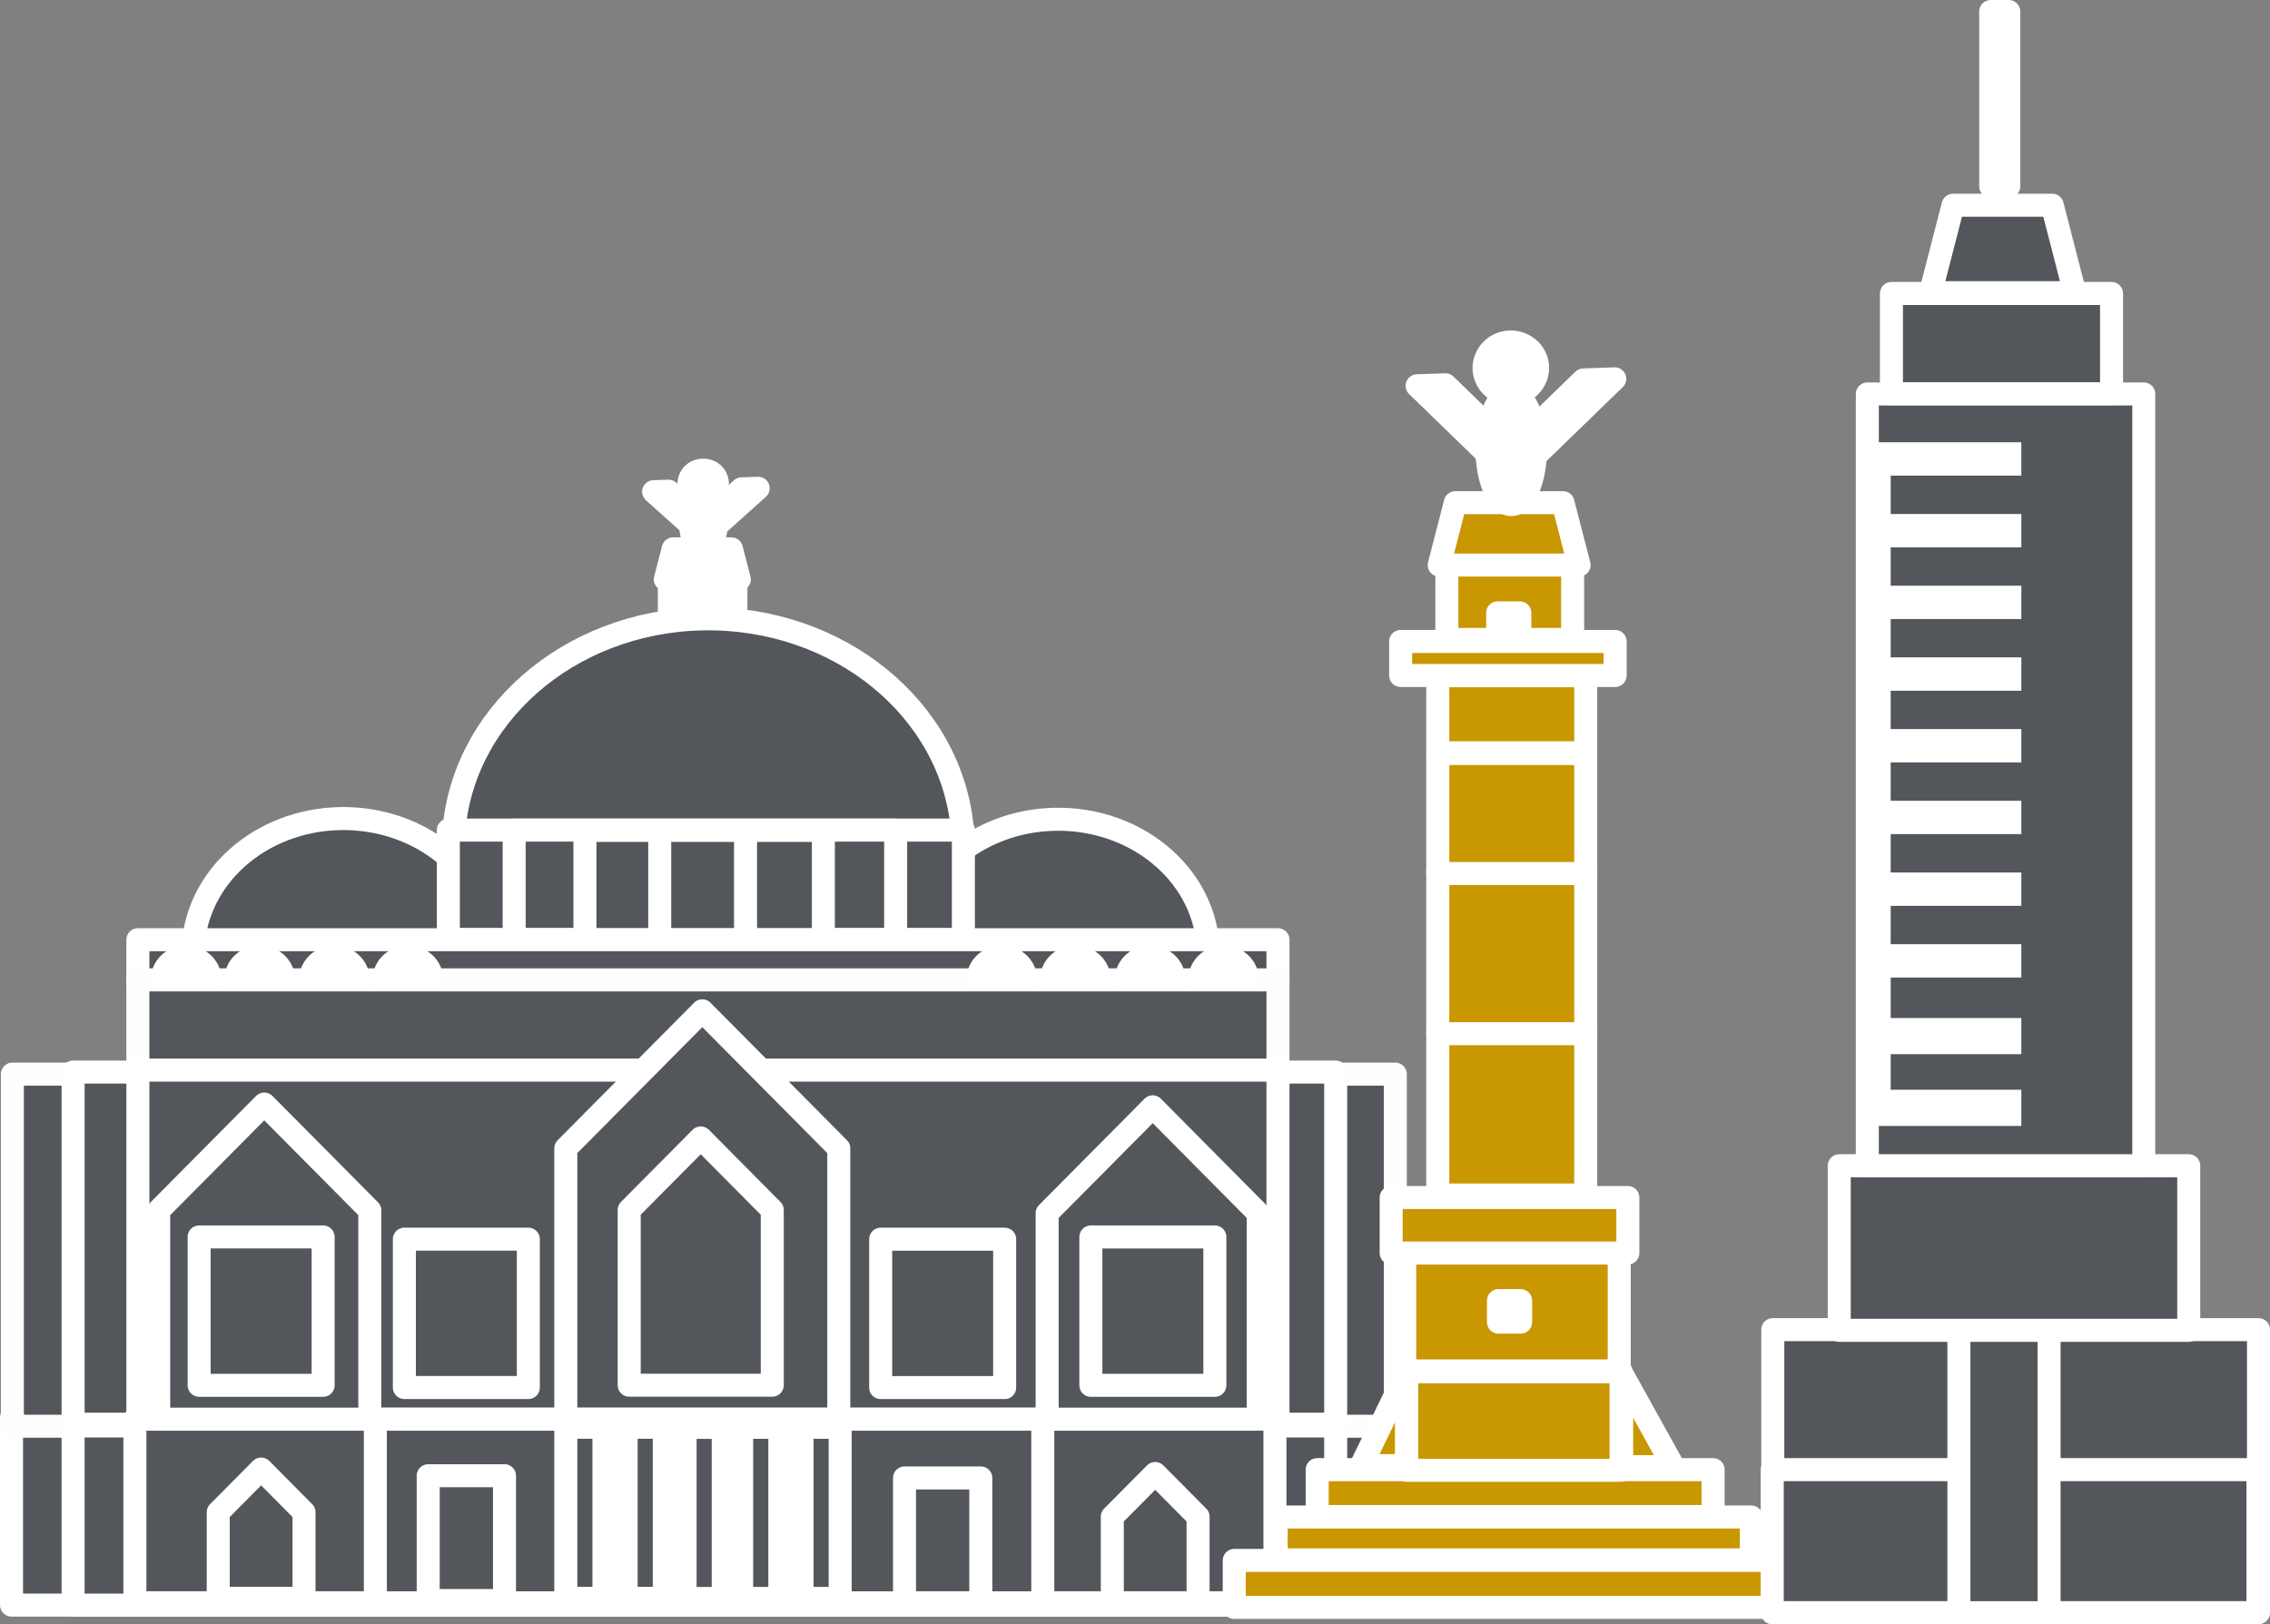 <svg xmlns="http://www.w3.org/2000/svg" viewBox="0 0 394.44 282.291">
  <rect x="0" y="0" width="394.44" height="282.291" fill="#808080" stroke="none"/>
  <defs>
    <style>
      .cls-1, .cls-4, .cls-9 {
        fill: #53565a;
      }

      .cls-1, .cls-10, .cls-11, .cls-12, .cls-13, .cls-14, .cls-2, .cls-3, .cls-4, .cls-5, .cls-6, .cls-7, .cls-8, .cls-9 {
        fill-rule: evenodd;
      }

      .cls-2, .cls-3 {
        fill: none;
      }

      .cls-12, .cls-14, .cls-2, .cls-4, .cls-5, .cls-6, .cls-9 {
        stroke: #fff;
      }

      .cls-12, .cls-14, .cls-2, .cls-3, .cls-9 {
        stroke-linejoin: round;
        stroke-miterlimit: 10;
        stroke-width: 4px;
      }

      .cls-3 {
        stroke: #fefefe;
      }

      .cls-13, .cls-5 {
        fill: #fff;
      }

      .cls-6, .cls-7 {
        fill: #4f9edc;
      }

      .cls-8 {
        fill: #0d51a5;
      }

      .cls-10, .cls-12 {
        fill: #c99700;
      }

      .cls-11 {
        fill: #0b458b;
      }

      .cls-14 {
        fill: rgba(0,0,0,0);
      }
    </style>
  </defs>
  <g id="Group_98" data-name="Group 98" transform="translate(-1273.297 -7644.531)">
    <g id="Mexico_City_MX" data-name="Mexico City, MX" transform="translate(510 -304)">
      <path id="Path_325" data-name="Path 325" class="cls-1" d="M252.219,408.9h240.3v32.6h-240.3Z" transform="translate(513.079 7786.006)"/>
      <path id="Path_326" data-name="Path 326" class="cls-2" d="M252.219,408.9h240.3v32.6h-240.3Z" transform="translate(513.079 7786.006)"/>
      <path id="Path_327" data-name="Path 327" class="cls-1" d="M252.4,334.595H492.7v61.2H252.4Z" transform="translate(513.048 7800.626)"/>
      <path id="Path_328" data-name="Path 328" class="cls-3" d="M252.4,334.595H492.7v61.2H252.4Z" transform="translate(513.048 7800.626)"/>
      <path id="Path_329" data-name="Path 329" class="cls-1" d="M265.141,410.733H484.53v31.136H265.141Z" transform="translate(510.859 7785.646)"/>
      <path id="Path_330" data-name="Path 330" class="cls-2" d="M265.141,410.733H484.53v31.136H265.141Z" transform="translate(510.859 7785.646)"/>
      <path id="Path_331" data-name="Path 331" class="cls-1" d="M265.141,334.154H484.53v61.2H265.141Z" transform="translate(510.859 7800.713)"/>
      <path id="Path_332" data-name="Path 332" class="cls-2" d="M265.141,334.154H484.53v61.2H265.141Z" transform="translate(510.859 7800.713)"/>
      <path id="Path_333" data-name="Path 333" class="cls-1" d="M440.348,301.946h0c.524-12.391,11.734-22.264,25.554-22.5s25.448,9.233,26.509,21.6Z" transform="translate(480.765 7811.479)"/>
      <path id="Path_334" data-name="Path 334" class="cls-2" d="M440.348,301.946h0c.524-12.391,11.734-22.264,25.554-22.5s25.448,9.233,26.509,21.6Z" transform="translate(480.765 7811.479)"/>
      <path id="Path_335" data-name="Path 335" class="cls-4" d="M290.3,301.849h0c.525-12.417,11.759-22.31,25.607-22.551s25.5,9.253,26.564,21.642Z" transform="translate(506.538 7811.506)"/>
      <path id="Path_336" data-name="Path 336" class="cls-2" d="M290.3,301.849h0c.525-12.417,11.759-22.31,25.607-22.551s25.5,9.253,26.564,21.642Z" transform="translate(506.538 7811.506)"/>
      <path id="Path_337" data-name="Path 337" class="cls-1" d="M344.922,274.32c.891-21.052,19.936-37.825,43.415-38.234s43.235,15.687,45.037,36.693Z" transform="translate(497.156 7820.009)"/>
      <path id="Path_338" data-name="Path 338" class="cls-2" d="M344.922,274.32c.891-21.052,19.936-37.825,43.415-38.234s43.235,15.687,45.037,36.693Z" transform="translate(497.156 7820.009)"/>
      <path id="Path_339" data-name="Path 339" class="cls-1" d="M343.864,281.791h89.492V300.8H343.864Z" transform="translate(497.338 7811.015)"/>
      <path id="Path_340" data-name="Path 340" class="cls-2" d="M343.864,281.791h89.492V300.8H343.864Z" transform="translate(497.338 7811.015)"/>
      <path id="Path_341" data-name="Path 341" class="cls-1" d="M357.672,281.791h66.29V300.8h-66.29Z" transform="translate(494.966 7811.015)"/>
      <path id="Path_342" data-name="Path 342" class="cls-2" d="M357.672,281.791h66.29V300.8h-66.29Z" transform="translate(494.966 7811.015)"/>
      <path id="Path_343" data-name="Path 343" class="cls-1" d="M372.522,281.862h41.431v19.013H372.522Z" transform="translate(492.415 7811.001)"/>
      <path id="Path_344" data-name="Path 344" class="cls-2" d="M372.522,281.862h41.431v19.013H372.522Z" transform="translate(492.415 7811.001)"/>
      <path id="Path_345" data-name="Path 345" class="cls-1" d="M388.207,281.862h14.915v19.013H388.207Z" transform="translate(489.721 7811.001)"/>
      <path id="Path_346" data-name="Path 346" class="cls-2" d="M388.207,281.862h14.915v19.013H388.207Z" transform="translate(489.721 7811.001)"/>
      <path id="Path_347" data-name="Path 347" class="cls-1" d="M278.729,305.514H476.836v7.434H278.729Z" transform="translate(508.525 7806.348)"/>
      <path id="Path_348" data-name="Path 348" class="cls-2" d="M278.729,305.514H476.836v7.434H278.729Z" transform="translate(508.525 7806.348)"/>
      <path id="Path_349" data-name="Path 349" class="cls-1" d="M278.729,314.2H476.836V331.32H278.729Z" transform="translate(508.525 7804.639)"/>
      <path id="Path_350" data-name="Path 350" class="cls-3" d="M278.729,314.2H476.836V331.32H278.729Z" transform="translate(508.525 7804.639)"/>
      <path id="Path_351" data-name="Path 351" class="cls-5" d="M390.234,227.256h11.558v6.55H390.234Z" transform="translate(489.373 7821.745)"/>
      <path id="Path_352" data-name="Path 352" class="cls-2" d="M390.234,227.256h11.558v6.55H390.234Z" transform="translate(489.373 7821.745)"/>
      <path id="Path_353" data-name="Path 353" class="cls-5" d="M389.386,226.241l1.368-5.308H400.87l1.368,5.308Z" transform="translate(489.519 7822.989)"/>
      <path id="Path_354" data-name="Path 354" class="cls-2" d="M389.386,226.241l1.368-5.308H400.87l1.368,5.308Z" transform="translate(489.519 7822.989)"/>
      <path id="Path_355" data-name="Path 355" class="cls-6" d="M394.69,214.115h0c0-2.6,1-4.712,2.227-4.712h0c.591,0,1.157.5,1.575,1.38a8.061,8.061,0,0,1,.652,3.332h0c0,2.6-1,4.712-2.227,4.712h0C395.687,218.827,394.69,216.717,394.69,214.115Z" transform="translate(488.608 7825.257)"/>
      <path id="Path_356" data-name="Path 356" class="cls-2" d="M394.69,214.115h0c0-2.6,1-4.712,2.227-4.712h0c.591,0,1.157.5,1.575,1.38a8.061,8.061,0,0,1,.652,3.332h0c0,2.6-1,4.712-2.227,4.712h0C395.687,218.827,394.69,216.717,394.69,214.115Z" transform="translate(488.608 7825.257)"/>
      <path id="Path_357" data-name="Path 357" class="cls-5" d="M394.362,206.139h0a2.345,2.345,0,0,1,2.461-2.208h0a2.345,2.345,0,0,1,2.461,2.208h0a2.345,2.345,0,0,1-2.461,2.208h0A2.345,2.345,0,0,1,394.362,206.139Z" transform="translate(488.664 7826.334)"/>
      <path id="Path_358" data-name="Path 358" class="cls-2" d="M394.362,206.139h0a2.345,2.345,0,0,1,2.461-2.208h0a2.345,2.345,0,0,1,2.461,2.208h0a2.345,2.345,0,0,1-2.461,2.208h0A2.345,2.345,0,0,1,394.362,206.139Z" transform="translate(488.664 7826.334)"/>
      <path id="Path_359" data-name="Path 359" class="cls-6" d="M395.686,216.272l-8.752-7.852,2.606-.085,6.11,5.481,6.569-5.893,2.878-.094Z" transform="translate(489.94 7825.567)"/>
      <path id="Path_360" data-name="Path 360" class="cls-2" d="M395.686,216.272l-8.752-7.852,2.606-.085,6.11,5.481,6.569-5.893,2.878-.094Z" transform="translate(489.94 7825.567)"/>
      <path id="Path_361" data-name="Path 361" class="cls-1" d="M278.729,333.724H476.836v61.2H278.729Z" transform="translate(508.525 7800.797)"/>
      <path id="Path_362" data-name="Path 362" class="cls-2" d="M278.729,333.724H476.836v61.2H278.729Z" transform="translate(508.525 7800.797)"/>
      <path id="Path_363" data-name="Path 363" class="cls-1" d="M368.508,392.4V344.8l23.718-23.906L415.943,344.8v47.6Z" transform="translate(493.105 7803.322)"/>
      <path id="Path_364" data-name="Path 364" class="cls-2" d="M368.508,392.4V344.8l23.718-23.906L415.943,344.8v47.6Z" transform="translate(493.105 7803.322)"/>
      <path id="Path_365" data-name="Path 365" class="cls-1" d="M283.1,396.365V359.552l18.341-18.487,18.341,18.487v36.813Z" transform="translate(507.775 7799.353)"/>
      <path id="Path_366" data-name="Path 366" class="cls-2" d="M283.1,396.365V359.552l18.341-18.487,18.341,18.487v36.813Z" transform="translate(507.775 7799.353)"/>
      <path id="Path_367" data-name="Path 367" class="cls-1" d="M469.493,396.972V360.159l18.341-18.487,18.341,18.487v36.813Z" transform="translate(475.759 7799.233)"/>
      <path id="Path_368" data-name="Path 368" class="cls-2" d="M469.493,396.972V360.159l18.341-18.487,18.341,18.487v36.813Z" transform="translate(475.759 7799.233)"/>
      <path id="Path_369" data-name="Path 369" class="cls-4" d="M291.583,369.824h21.544V395.61H291.583Z" transform="translate(506.317 7793.695)"/>
      <path id="Path_370" data-name="Path 370" class="cls-2" d="M291.583,369.824h21.544V395.61H291.583Z" transform="translate(506.317 7793.695)"/>
      <path id="Path_371" data-name="Path 371" class="cls-1" d="M334.638,370.306h21.544v25.786H334.638Z" transform="translate(498.922 7793.6)"/>
      <path id="Path_372" data-name="Path 372" class="cls-2" d="M334.638,370.306h21.544v25.786H334.638Z" transform="translate(498.922 7793.6)"/>
      <path id="Path_373" data-name="Path 373" class="cls-1" d="M434.567,370.313h21.544V396.1H434.567Z" transform="translate(481.758 7793.599)"/>
      <path id="Path_374" data-name="Path 374" class="cls-2" d="M434.567,370.313h21.544V396.1H434.567Z" transform="translate(481.758 7793.599)"/>
      <path id="Path_375" data-name="Path 375" class="cls-1" d="M478.664,369.827h21.544v25.786H478.664Z" transform="translate(474.184 7793.694)"/>
      <path id="Path_376" data-name="Path 376" class="cls-2" d="M478.664,369.827h21.544v25.786H478.664Z" transform="translate(474.184 7793.694)"/>
      <path id="Path_377" data-name="Path 377" class="cls-1" d="M381.809,391.373V360.924L394.238,348.4l12.429,12.528v30.449Z" transform="translate(490.82 7797.911)"/>
      <path id="Path_378" data-name="Path 378" class="cls-2" d="M381.809,391.373V360.924L394.238,348.4l12.429,12.528v30.449Z" transform="translate(490.82 7797.911)"/>
      <path id="Path_379" data-name="Path 379" class="cls-7" d="M283.858,312.894h0a3.958,3.958,0,0,1,4.06-3.575,4,4,0,0,1,4.211,3.431Z" transform="translate(507.644 7805.599)"/>
      <path id="Path_380" data-name="Path 380" class="cls-2" d="M283.858,312.894h0a3.958,3.958,0,0,1,4.06-3.575,4,4,0,0,1,4.211,3.431Z" transform="translate(507.644 7805.599)"/>
      <path id="Path_381" data-name="Path 381" class="cls-7" d="M299.283,312.894h0a3.958,3.958,0,0,1,4.06-3.575,4,4,0,0,1,4.211,3.431Z" transform="translate(504.995 7805.599)"/>
      <path id="Path_382" data-name="Path 382" class="cls-2" d="M299.283,312.894h0a3.958,3.958,0,0,1,4.06-3.575,4,4,0,0,1,4.211,3.431Z" transform="translate(504.995 7805.599)"/>
      <path id="Path_383" data-name="Path 383" class="cls-7" d="M314.959,312.915h0a3.958,3.958,0,0,1,4.06-3.575,4,4,0,0,1,4.211,3.431Z" transform="translate(502.302 7805.595)"/>
      <path id="Path_384" data-name="Path 384" class="cls-2" d="M314.959,312.915h0a3.958,3.958,0,0,1,4.06-3.575,4,4,0,0,1,4.211,3.431Z" transform="translate(502.302 7805.595)"/>
      <path id="Path_385" data-name="Path 385" class="cls-7" d="M330.384,312.915h0a3.958,3.958,0,0,1,4.06-3.575,4,4,0,0,1,4.211,3.431Z" transform="translate(499.653 7805.595)"/>
      <path id="Path_386" data-name="Path 386" class="cls-2" d="M330.384,312.915h0a3.958,3.958,0,0,1,4.06-3.575,4,4,0,0,1,4.211,3.431Z" transform="translate(499.653 7805.595)"/>
      <path id="Path_387" data-name="Path 387" class="cls-7" d="M454.984,312.894h0a3.958,3.958,0,0,1,4.06-3.575,4,4,0,0,1,4.211,3.431Z" transform="translate(478.251 7805.599)"/>
      <path id="Path_388" data-name="Path 388" class="cls-2" d="M454.984,312.894h0a3.958,3.958,0,0,1,4.06-3.575,4,4,0,0,1,4.211,3.431Z" transform="translate(478.251 7805.599)"/>
      <path id="Path_389" data-name="Path 389" class="cls-7" d="M470.409,312.894h0a3.958,3.958,0,0,1,4.06-3.575,4,4,0,0,1,4.211,3.431Z" transform="translate(475.602 7805.599)"/>
      <path id="Path_390" data-name="Path 390" class="cls-2" d="M470.409,312.894h0a3.958,3.958,0,0,1,4.06-3.575,4,4,0,0,1,4.211,3.431Z" transform="translate(475.602 7805.599)"/>
      <path id="Path_391" data-name="Path 391" class="cls-7" d="M486.086,312.915h0a3.958,3.958,0,0,1,4.06-3.575,4,4,0,0,1,4.211,3.431Z" transform="translate(472.909 7805.595)"/>
      <path id="Path_392" data-name="Path 392" class="cls-2" d="M486.086,312.915h0a3.958,3.958,0,0,1,4.06-3.575,4,4,0,0,1,4.211,3.431Z" transform="translate(472.909 7805.595)"/>
      <path id="Path_393" data-name="Path 393" class="cls-7" d="M501.51,312.915h0a3.958,3.958,0,0,1,4.06-3.575,4,4,0,0,1,4.211,3.431Z" transform="translate(470.26 7805.595)"/>
      <path id="Path_394" data-name="Path 394" class="cls-2" d="M501.51,312.915h0a3.958,3.958,0,0,1,4.06-3.575,4,4,0,0,1,4.211,3.431Z" transform="translate(470.26 7805.595)"/>
      <path id="Path_395" data-name="Path 395" class="cls-1" d="M278.1,409.255H476.2v31.911H278.1Z" transform="translate(508.634 7785.937)"/>
      <path id="Path_396" data-name="Path 396" class="cls-2" d="M278.1,409.255H476.2v31.911H278.1Z" transform="translate(508.634 7785.937)"/>
      <path id="Path_397" data-name="Path 397" class="cls-1" d="M328.55,409.265H444.524v31.911H328.55Z" transform="translate(499.968 7785.935)"/>
      <path id="Path_398" data-name="Path 398" class="cls-2" d="M328.55,409.265H444.524v31.911H328.55Z" transform="translate(499.968 7785.935)"/>
      <path id="Path_399" data-name="Path 399" class="cls-8" d="M368.508,411h6.629v29.735h-6.629Z" transform="translate(493.105 7785.594)"/>
      <path id="Path_400" data-name="Path 400" class="cls-9" d="M368.508,411h6.629v29.735h-6.629Z" transform="translate(493.105 7785.594)"/>
      <path id="Path_401" data-name="Path 401" class="cls-8" d="M381.165,411h6.629v29.735h-6.629Z" transform="translate(490.931 7785.594)"/>
      <path id="Path_402" data-name="Path 402" class="cls-9" d="M381.165,411h6.629v29.735h-6.629Z" transform="translate(490.931 7785.594)"/>
      <path id="Path_403" data-name="Path 403" class="cls-1" d="M393.532,411.027h6.629v29.735h-6.629Z" transform="translate(488.807 7785.588)"/>
      <path id="Path_404" data-name="Path 404" class="cls-2" d="M393.532,411.027h6.629v29.735h-6.629Z" transform="translate(488.807 7785.588)"/>
      <path id="Path_405" data-name="Path 405" class="cls-1" d="M405.408,411.022h6.629v29.735h-6.629Z" transform="translate(486.767 7785.589)"/>
      <path id="Path_406" data-name="Path 406" class="cls-2" d="M405.408,411.022h6.629v29.735h-6.629Z" transform="translate(486.767 7785.589)"/>
      <path id="Path_407" data-name="Path 407" class="cls-8" d="M418.065,411.022h6.629v29.735h-6.629Z" transform="translate(484.593 7785.589)"/>
      <path id="Path_408" data-name="Path 408" class="cls-9" d="M418.065,411.022h6.629v29.735h-6.629Z" transform="translate(484.593 7785.589)"/>
      <path id="Path_409" data-name="Path 409" class="cls-1" d="M295.592,442.515V427.559l7.452-7.511,7.452,7.511v14.956Z" transform="translate(505.629 7783.813)"/>
      <path id="Path_410" data-name="Path 410" class="cls-2" d="M295.592,442.515V427.559l7.452-7.511,7.452,7.511v14.956Z" transform="translate(505.629 7783.813)"/>
      <path id="Path_411" data-name="Path 411" class="cls-1" d="M483.162,443.479V428.523l7.452-7.511,7.452,7.511v14.956Z" transform="translate(473.411 7783.624)"/>
      <path id="Path_412" data-name="Path 412" class="cls-2" d="M483.162,443.479V428.523l7.452-7.511,7.452,7.511v14.956Z" transform="translate(473.411 7783.624)"/>
      <path id="Path_413" data-name="Path 413" class="cls-1" d="M339.64,421.492H352.9v21.694H339.64Z" transform="translate(498.063 7783.529)"/>
      <path id="Path_414" data-name="Path 414" class="cls-2" d="M339.64,421.492H352.9v21.694H339.64Z" transform="translate(498.063 7783.529)"/>
      <path id="Path_415" data-name="Path 415" class="cls-1" d="M439.569,421.974h13.258v21.694H439.569Z" transform="translate(480.899 7783.434)"/>
      <path id="Path_416" data-name="Path 416" class="cls-2" d="M439.569,421.974h13.258v21.694H439.569Z" transform="translate(480.899 7783.434)"/>
      <path id="Path_417" data-name="Path 417" class="cls-10" d="M517.543,430.422H600.1v7.448H517.543Z" transform="translate(467.506 7781.772)"/>
      <path id="Path_418" data-name="Path 418" class="cls-2" d="M517.543,430.422H600.1v7.448H517.543Z" transform="translate(467.506 7781.772)"/>
      <path id="Path_419" data-name="Path 419" class="cls-10" d="M526.143,420.177h68.8v8.151h-68.8Z" transform="translate(466.029 7783.788)"/>
      <path id="Path_420" data-name="Path 420" class="cls-2" d="M526.143,420.177h68.8v8.151h-68.8Z" transform="translate(466.029 7783.788)"/>
      <path id="Path_421" data-name="Path 421" class="cls-10" d="M508.746,439.818h96.317v8.172H508.746Z" transform="translate(469.017 7779.923)"/>
      <path id="Path_422" data-name="Path 422" class="cls-2" d="M508.746,439.818h96.317v8.172H508.746Z" transform="translate(469.017 7779.923)"/>
      <path id="Path_423" data-name="Path 423" class="cls-10" d="M544.9,398.993H582.17v17.128H544.9Z" transform="translate(462.808 7787.956)"/>
      <path id="Path_424" data-name="Path 424" class="cls-2" d="M544.9,398.993H582.17v17.128H544.9Z" transform="translate(462.808 7787.956)"/>
      <path id="Path_425" data-name="Path 425" class="cls-10" d="M544.512,372.833h37.273V393.7H544.512Z" transform="translate(462.874 7793.103)"/>
      <path id="Path_426" data-name="Path 426" class="cls-2" d="M544.512,372.833h37.273V393.7H544.512Z" transform="translate(462.874 7793.103)"/>
      <path id="Path_427" data-name="Path 427" class="cls-11" d="M541.666,361.292h41.127v9.652H541.666Z" transform="translate(463.363 7795.374)"/>
      <path id="Path_428" data-name="Path 428" class="cls-12" d="M541.666,361.292h41.127v9.652H541.666Z" transform="translate(463.363 7795.374)"/>
      <path id="Path_429" data-name="Path 429" class="cls-7" d="M564.175,383.605h3.854v3.738h-3.854Z" transform="translate(459.496 7790.983)"/>
      <path id="Path_430" data-name="Path 430" class="cls-2" d="M564.175,383.605h3.854v3.738h-3.854Z" transform="translate(459.496 7790.983)"/>
      <path id="Path_431" data-name="Path 431" class="cls-10" d="M551.443,325.454h25.711V353.8H551.443Z" transform="translate(461.683 7802.424)"/>
      <path id="Path_432" data-name="Path 432" class="cls-2" d="M551.443,325.454h25.711V353.8H551.443Z" transform="translate(461.683 7802.424)"/>
      <path id="Path_433" data-name="Path 433" class="cls-8" d="M551.443,290.569h25.711V318.91H551.443Z" transform="translate(461.683 7809.288)"/>
      <path id="Path_434" data-name="Path 434" class="cls-12" d="M551.443,290.569h25.711V318.91H551.443Z" transform="translate(461.683 7809.288)"/>
      <path id="Path_435" data-name="Path 435" class="cls-10" d="M551.443,265.213h25.711v20.865H551.443Z" transform="translate(461.683 7814.277)"/>
      <path id="Path_436" data-name="Path 436" class="cls-2" d="M551.443,265.213h25.711v20.865H551.443Z" transform="translate(461.683 7814.277)"/>
      <path id="Path_437" data-name="Path 437" class="cls-10" d="M551.443,248.393h25.711v13.39H551.443Z" transform="translate(461.683 7817.586)"/>
      <path id="Path_438" data-name="Path 438" class="cls-2" d="M551.443,248.393h25.711v13.39H551.443Z" transform="translate(461.683 7817.586)"/>
      <path id="Path_439" data-name="Path 439" class="cls-10" d="M543.654,240.976h37.273v5.914H543.654Z" transform="translate(463.021 7819.045)"/>
      <path id="Path_440" data-name="Path 440" class="cls-2" d="M543.654,240.976h37.273v5.914H543.654Z" transform="translate(463.021 7819.045)"/>
      <path id="Path_441" data-name="Path 441" class="cls-10" d="M553.349,223.865h21.856v13.39H553.349Z" transform="translate(461.356 7822.412)"/>
      <path id="Path_442" data-name="Path 442" class="cls-2" d="M553.349,223.865h21.856v13.39H553.349Z" transform="translate(461.356 7822.412)"/>
      <path id="Path_443" data-name="Path 443" class="cls-7" d="M564.009,234.788h3.854v3.738h-3.854Z" transform="translate(459.525 7820.263)"/>
      <path id="Path_444" data-name="Path 444" class="cls-2" d="M564.009,234.788h3.854v3.738h-3.854Z" transform="translate(459.525 7820.263)"/>
      <path id="Path_445" data-name="Path 445" class="cls-10" d="M590.028,415.561v-16.2l8.991,16.2Z" transform="translate(455.056 7787.882)"/>
      <path id="Path_446" data-name="Path 446" class="cls-2" d="M590.028,415.561v-16.2l8.991,16.2Z" transform="translate(455.056 7787.882)"/>
      <path id="Path_447" data-name="Path 447" class="cls-10" d="M543.239,415.34V399.147l-7.868,16.193Z" transform="translate(464.444 7787.925)"/>
      <path id="Path_448" data-name="Path 448" class="cls-2" d="M543.239,415.34V399.147l-7.868,16.193Z" transform="translate(464.444 7787.925)"/>
      <path id="Path_449" data-name="Path 449" class="cls-10" d="M551.745,221.789l2.8-10.85h18.709l2.8,10.85Z" transform="translate(461.632 7824.955)"/>
      <path id="Path_450" data-name="Path 450" class="cls-2" d="M551.745,221.789l2.8-10.85h18.709l2.8,10.85Z" transform="translate(461.632 7824.955)"/>
      <path id="Path_451" data-name="Path 451" class="cls-13" d="M561.775,197h0c0-5.319,1.885-9.632,4.211-9.632h0c1.117,0,2.188,1.015,2.978,2.821A17.64,17.64,0,0,1,570.2,197h0c0,5.319-1.885,9.632-4.211,9.632h0C563.66,206.634,561.775,202.322,561.775,197Z" transform="translate(459.909 7829.592)"/>
      <path id="Path_452" data-name="Path 452" class="cls-2" d="M561.775,197h0c0-5.319,1.885-9.632,4.211-9.632h0c1.117,0,2.188,1.015,2.978,2.821A17.64,17.64,0,0,1,570.2,197h0c0,5.319-1.885,9.632-4.211,9.632h0C563.66,206.634,561.775,202.322,561.775,197Z" transform="translate(459.909 7829.592)"/>
      <path id="Path_453" data-name="Path 453" class="cls-13" d="M561.154,180.7h0a4.585,4.585,0,0,1,4.654-4.513h0a4.728,4.728,0,0,1,3.291,1.322,4.445,4.445,0,0,1,1.363,3.191h0a4.585,4.585,0,0,1-4.654,4.513h0A4.585,4.585,0,0,1,561.154,180.7Z" transform="translate(460.015 7831.793)"/>
      <path id="Path_454" data-name="Path 454" class="cls-2" d="M561.154,180.7h0a4.585,4.585,0,0,1,4.654-4.513h0a4.728,4.728,0,0,1,3.291,1.322,4.445,4.445,0,0,1,1.363,3.191h0a4.585,4.585,0,0,1-4.654,4.513h0A4.585,4.585,0,0,1,561.154,180.7Z" transform="translate(460.015 7831.793)"/>
      <path id="Path_455" data-name="Path 455" class="cls-13" d="M563.658,201.411l-16.55-16.051,4.927-.173,11.553,11.2,12.422-12.047,5.443-.191Z" transform="translate(462.428 7830.226)"/>
      <path id="Path_456" data-name="Path 456" class="cls-2" d="M563.658,201.411l-16.55-16.051,4.927-.173,11.553,11.2,12.422-12.047,5.443-.191Z" transform="translate(462.428 7830.226)"/>
      <path id="Path_457" data-name="Path 457" class="cls-1" d="M621.732,389.883h84.395v49.191H621.732Z" transform="translate(449.61 7789.748)"/>
      <path id="Path_458" data-name="Path 458" class="cls-2" d="M621.732,389.883h84.395v49.191H621.732Z" transform="translate(449.61 7789.748)"/>
      <path id="Path_459" data-name="Path 459" class="cls-1" d="M621.617,420.177h84.4v24.856h-84.4Z" transform="translate(449.63 7783.788)"/>
      <path id="Path_460" data-name="Path 460" class="cls-2" d="M621.617,420.177h84.4v24.856h-84.4Z" transform="translate(449.63 7783.788)"/>
      <path id="Path_461" data-name="Path 461" class="cls-1" d="M660.776,389.883h15.669v49.191H660.776Z" transform="translate(442.904 7789.748)"/>
      <path id="Path_462" data-name="Path 462" class="cls-2" d="M660.776,389.883h15.669v49.191H660.776Z" transform="translate(442.904 7789.748)"/>
      <path id="Path_463" data-name="Path 463" class="cls-1" d="M635.673,354.416H696.4v28.61H635.673Z" transform="translate(447.216 7796.726)"/>
      <path id="Path_464" data-name="Path 464" class="cls-2" d="M635.673,354.416H696.4v28.61H635.673Z" transform="translate(447.216 7796.726)"/>
      <path id="Path_465" data-name="Path 465" class="cls-1" d="M641.564,187.422H689.6V321.56h-48.04Z" transform="translate(446.204 7829.582)"/>
      <path id="Path_466" data-name="Path 466" class="cls-2" d="M641.564,187.422H689.6V321.56h-48.04Z" transform="translate(446.204 7829.582)"/>
      <path id="Path_467" data-name="Path 467" class="cls-1" d="M646.623,165.681h38.246V183.1H646.623Z" transform="translate(445.335 7833.86)"/>
      <path id="Path_468" data-name="Path 468" class="cls-2" d="M646.623,165.681h38.246V183.1H646.623Z" transform="translate(445.335 7833.86)"/>
      <path id="Path_469" data-name="Path 469" class="cls-1" d="M654.817,161.786l3.917-15.2H675.97l3.917,15.2Z" transform="translate(443.928 7837.616)"/>
      <path id="Path_470" data-name="Path 470" class="cls-2" d="M654.817,161.786l3.917-15.2H675.97l3.917,15.2Z" transform="translate(443.928 7837.616)"/>
      <path id="Path_471" data-name="Path 471" class="cls-8" d="M667.452,104.667h3.134V135.06h-3.134Z" transform="translate(441.757 7845.864)"/>
      <path id="Path_472" data-name="Path 472" class="cls-14" d="M667.452,104.667h3.134V135.06h-3.134Z" transform="translate(441.757 7845.864)"/>
      <path id="Path_473" data-name="Path 473" class="cls-5" d="M668.07,198.495H643v4.8H668.07Z" transform="translate(445.957 7827.403)"/>
      <path id="Path_474" data-name="Path 474" class="cls-5" d="M668.074,214.009H643v4.8h25.071Z" transform="translate(445.957 7824.351)"/>
      <path id="Path_475" data-name="Path 475" class="cls-5" d="M668.074,229.524H643v4.8h25.071Z" transform="translate(445.957 7821.299)"/>
      <path id="Path_476" data-name="Path 476" class="cls-5" d="M668.074,245.039H643v4.8h25.071Z" transform="translate(445.957 7818.246)"/>
      <path id="Path_477" data-name="Path 477" class="cls-5" d="M668.074,260.553H643v4.8h25.071Z" transform="translate(445.957 7815.194)"/>
      <path id="Path_478" data-name="Path 478" class="cls-5" d="M668.074,276.068H643v4.8h25.071Z" transform="translate(445.957 7812.141)"/>
      <path id="Path_479" data-name="Path 479" class="cls-5" d="M668.074,291.583H643v4.8h25.071Z" transform="translate(445.957 7809.088)"/>
      <path id="Path_480" data-name="Path 480" class="cls-5" d="M668.075,307.1H643v4.8h25.071Z" transform="translate(445.957 7806.036)"/>
      <path id="Path_481" data-name="Path 481" class="cls-5" d="M668.074,323.081H643v5.283h25.071Z" transform="translate(445.957 7802.891)"/>
      <path id="Path_482" data-name="Path 482" class="cls-5" d="M668.074,338.6H643v5.283h25.071Z" transform="translate(445.957 7799.839)"/>
      <path id="Path_483" data-name="Path 483" class="cls-13" d="M645.816,199.606h-3.134V315.1h3.134Z" transform="translate(446.012 7827.185)"/>
    </g>
  </g>
</svg>
